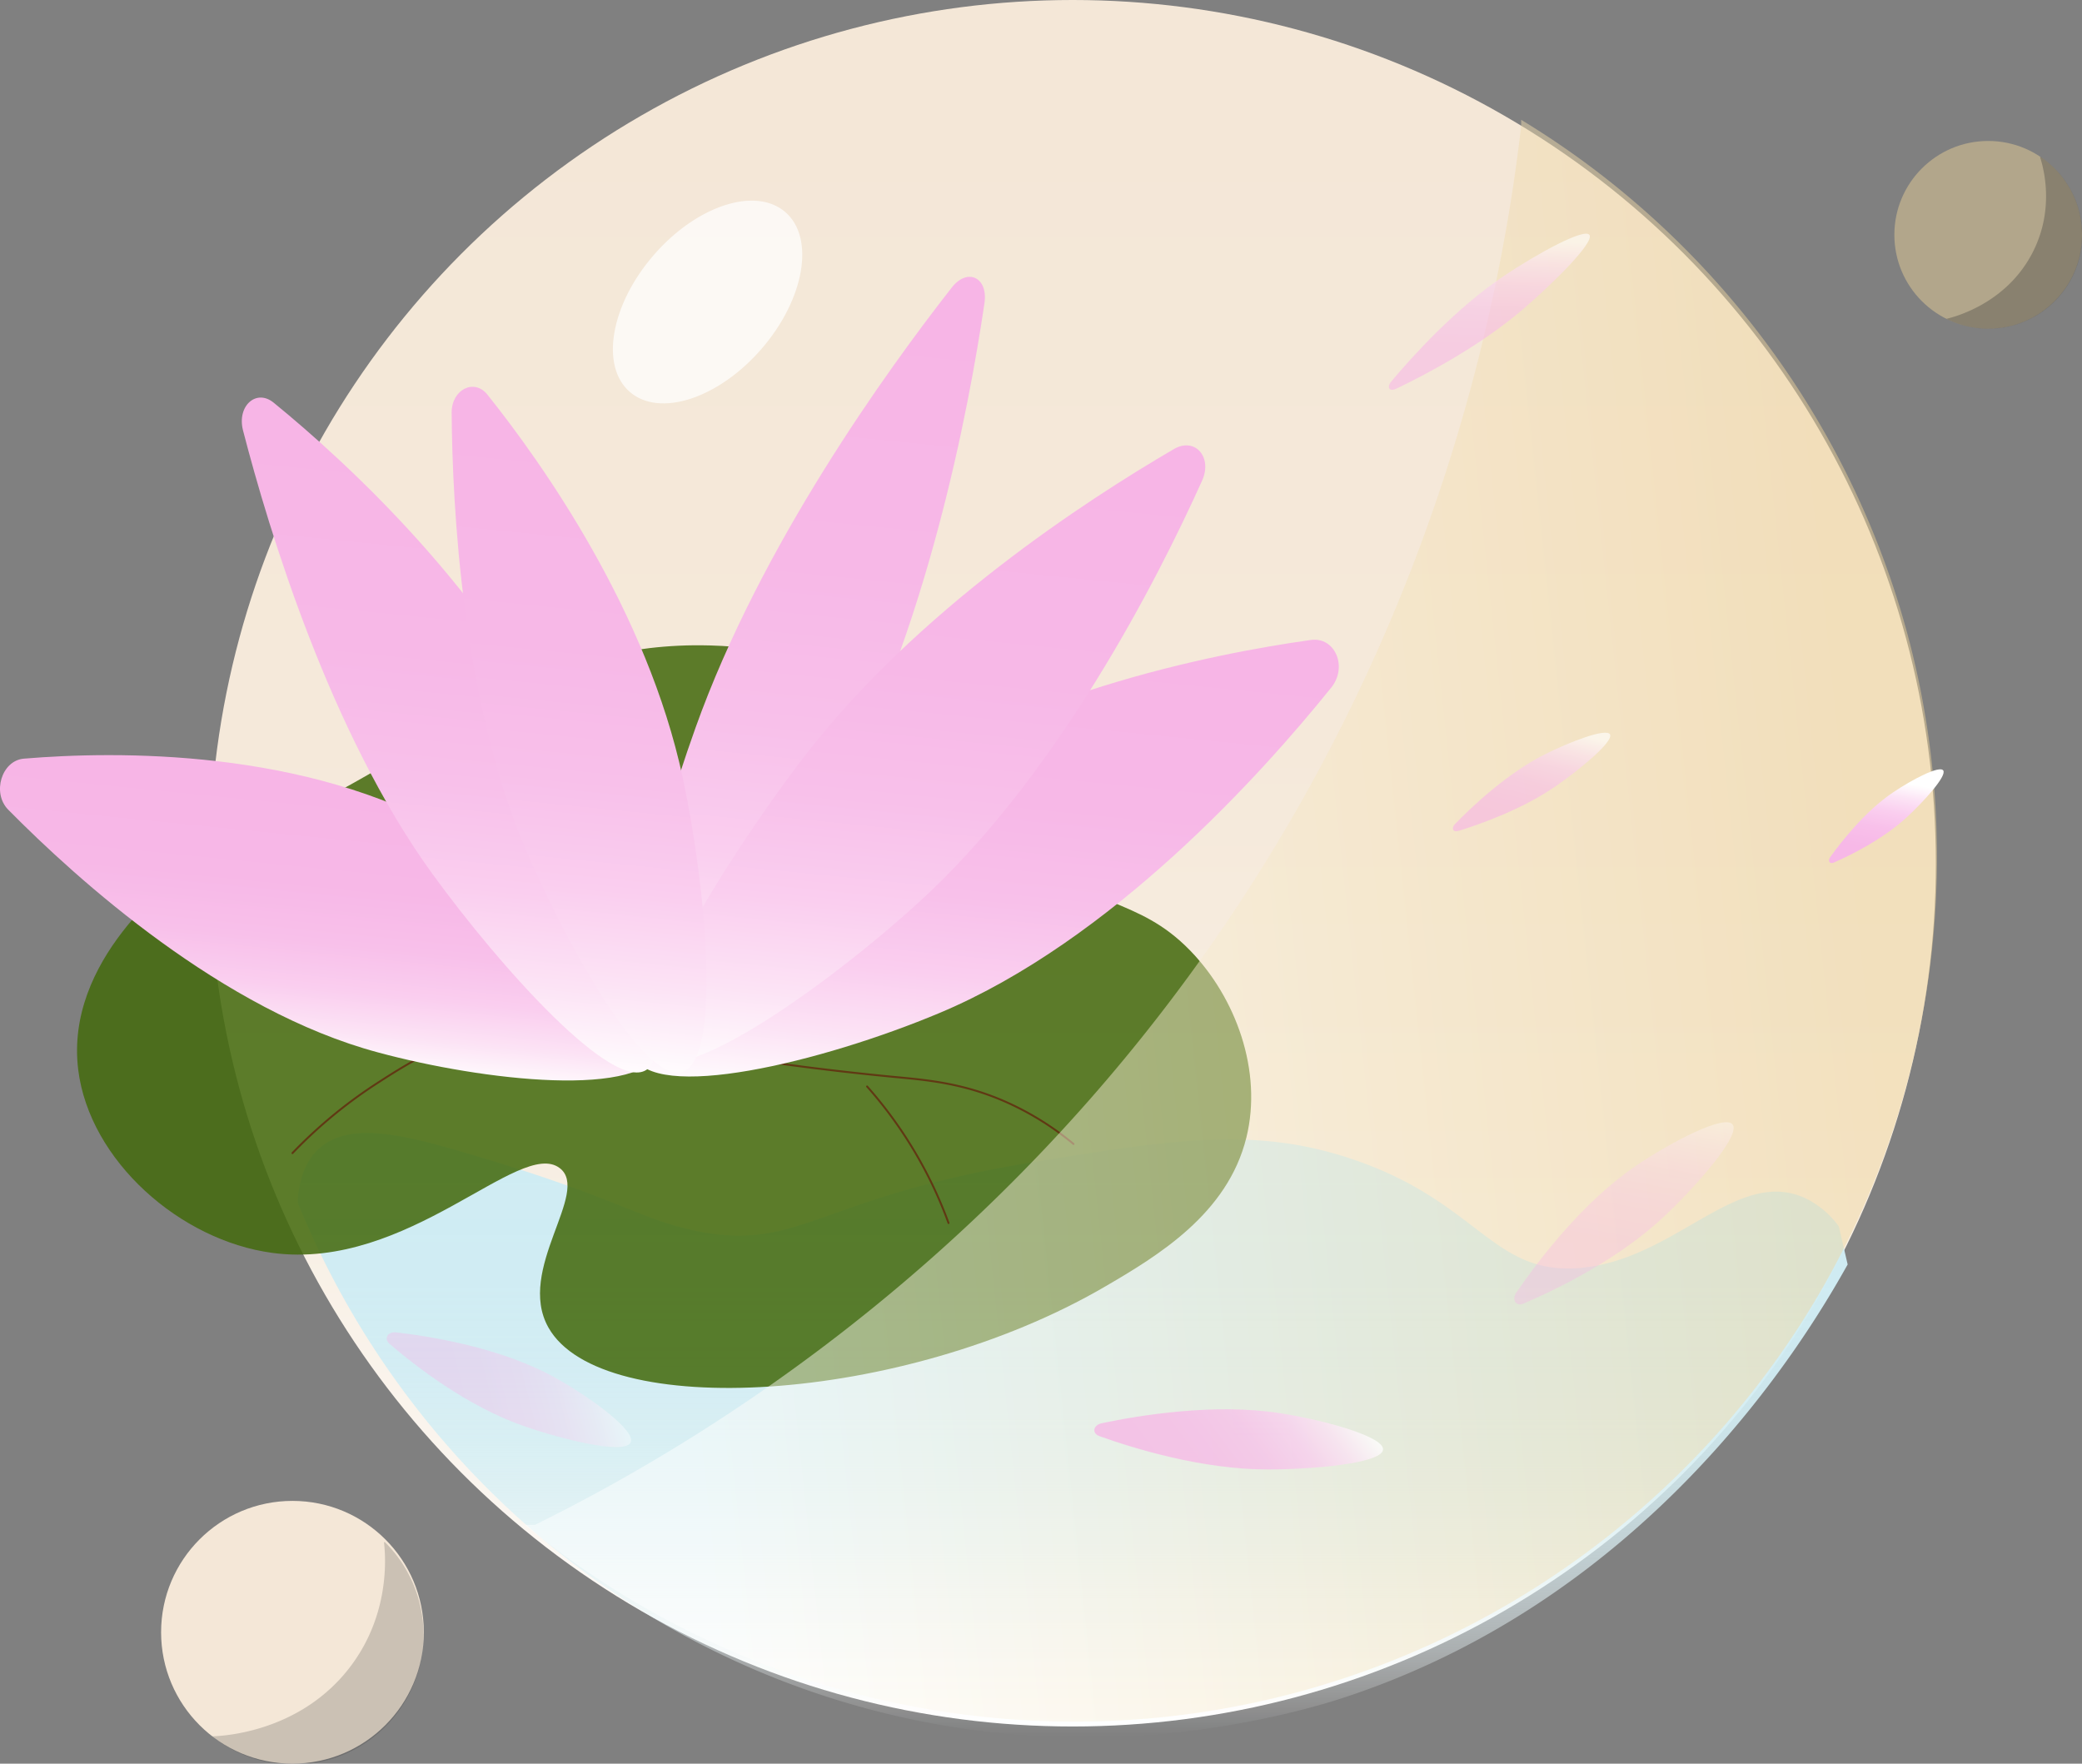 <svg id="图层_1" data-name="图层 1" xmlns="http://www.w3.org/2000/svg" xmlns:xlink="http://www.w3.org/1999/xlink" viewBox="0 0 814.97 690.31"><rect x="0" y="0" width="814.97" height="690.31" fill="#808080" stroke="none"/><defs><style>.cls-1{fill:url(#未命名的渐变_211);}.cls-2{fill:url(#未命名的渐变_185);}.cls-3{fill:#446a0d;opacity:0.86;}.cls-4{fill:#603813;}.cls-5{fill:none;stroke:#603813;stroke-linecap:round;stroke-miterlimit:10;stroke-width:0.75px;}.cls-6{fill:url(#未命名的渐变_206);}.cls-7{fill:url(#未命名的渐变_206-2);}.cls-8{fill:url(#未命名的渐变_206-3);}.cls-9{fill:url(#未命名的渐变_206-4);}.cls-10{fill:url(#未命名的渐变_206-5);}.cls-11{fill:url(#未命名的渐变_206-6);}.cls-12,.cls-20{opacity:0.48;}.cls-12{fill:url(#未命名的渐变_14);}.cls-13{fill:#fff;opacity:0.72;}.cls-14{opacity:0.63;fill:url(#未命名的渐变_206-7);}.cls-15{opacity:0.37;fill:url(#未命名的渐变_206-8);}.cls-16{opacity:0.76;fill:url(#未命名的渐变_206-9);}.cls-17{opacity:0.59;fill:url(#未命名的渐变_206-10);}.cls-18{opacity:0.39;fill:url(#未命名的渐变_206-11);}.cls-19{fill:url(#未命名的渐变_206-12);}.cls-20{fill:#e8ce97;}.cls-21{fill:#f4e7d7;}.cls-22,.cls-23{fill:#333;}.cls-22{opacity:0.32;}.cls-23{opacity:0.21;}</style><linearGradient id="未命名的渐变_211" x1="419.88" y1="675.76" x2="419.88" gradientUnits="userSpaceOnUse"><stop offset="0" stop-color="#fff"/><stop offset="0.13" stop-color="#fbf6f0"/><stop offset="0.33" stop-color="#f7eee2"/><stop offset="0.57" stop-color="#f5e9da"/><stop offset="0.96" stop-color="#f4e7d7"/></linearGradient><linearGradient id="未命名的渐变_185" x1="514.34" y1="868.56" x2="514.34" y2="631.95" gradientUnits="userSpaceOnUse"><stop offset="0" stop-color="#fff" stop-opacity="0"/><stop offset="0.01" stop-color="#feffff" stop-opacity="0.02"/><stop offset="0.08" stop-color="#f4fbfc" stop-opacity="0.22"/><stop offset="0.15" stop-color="#ebf7fa" stop-opacity="0.41"/><stop offset="0.23" stop-color="#e4f4f8" stop-opacity="0.57"/><stop offset="0.31" stop-color="#ddf2f7" stop-opacity="0.7"/><stop offset="0.4" stop-color="#d8f0f5" stop-opacity="0.81"/><stop offset="0.5" stop-color="#d4eef4" stop-opacity="0.9"/><stop offset="0.61" stop-color="#d1edf4" stop-opacity="0.95"/><stop offset="0.74" stop-color="#d0ecf3" stop-opacity="0.99"/><stop offset="0.96" stop-color="#cfecf3"/></linearGradient><linearGradient id="未命名的渐变_206" x1="224.32" y1="621.5" x2="224.32" y2="509.28" gradientTransform="matrix(1, 0.1, -0.1, 1, 55.08, -37.18)" gradientUnits="userSpaceOnUse"><stop offset="0" stop-color="#fff"/><stop offset="0.01" stop-color="#fffdfe"/><stop offset="0.14" stop-color="#fce3f5"/><stop offset="0.28" stop-color="#faceef"/><stop offset="0.44" stop-color="#f8c0ea"/><stop offset="0.64" stop-color="#f7b8e7"/><stop offset="0.96" stop-color="#f7b5e6"/></linearGradient><linearGradient id="未命名的渐变_206-2" x1="398.61" y1="609.66" x2="398.61" y2="292.43" xlink:href="#未命名的渐变_206"/><linearGradient id="未命名的渐变_206-3" x1="476.52" y1="614.82" x2="476.52" y2="420.9" xlink:href="#未命名的渐变_206"/><linearGradient id="未命名的渐变_206-4" x1="449.91" y1="609.88" x2="449.91" y2="350.02" xlink:href="#未命名的渐变_206"/><linearGradient id="未命名的渐变_206-5" x1="263.19" y1="614.96" x2="263.19" y2="365.99" xlink:href="#未命名的渐变_206"/><linearGradient id="未命名的渐变_206-6" x1="312.81" y1="613.48" x2="312.81" y2="353.83" xlink:href="#未命名的渐变_206"/><linearGradient id="未命名的渐变_14" x1="278.34" y1="565.93" x2="857.5" y2="565.93" gradientTransform="translate(-58.18 51.02) rotate(-6.08)" gradientUnits="userSpaceOnUse"><stop offset="0.11" stop-color="#fff"/><stop offset="0.58" stop-color="#f4e5c3"/><stop offset="0.94" stop-color="#edd299"/></linearGradient><linearGradient id="未命名的渐变_206-7" x1="-539.82" y1="1167.95" x2="-539.82" y2="908.09" gradientTransform="matrix(-0.2, -0.05, 0.09, -0.18, 490.81, 657.16)" xlink:href="#未命名的渐变_206"/><linearGradient id="未命名的渐变_206-8" x1="-529.72" y1="405.1" x2="-529.72" y2="145.24" gradientTransform="matrix(-0.32, -0.06, 0.09, -0.32, 534.02, 718.19)" xlink:href="#未命名的渐变_206"/><linearGradient id="未命名的渐变_206-9" x1="-240.07" y1="462.98" x2="-240.07" y2="203.12" gradientTransform="matrix(-0.2, -0.27, 0.29, -0.17, 434.02, 743.51)" xlink:href="#未命名的渐变_206"/><linearGradient id="未命名的渐变_206-10" x1="-57.33" y1="1603.51" x2="-57.33" y2="1343.65" gradientTransform="matrix(-0.26, -0.01, 0.11, -0.24, 498.58, 666.49)" xlink:href="#未命名的渐变_206"/><linearGradient id="未命名的渐变_206-11" x1="150.91" y1="-39.15" x2="150.91" y2="-299.01" gradientTransform="matrix(-0.08, -0.31, 0.31, -0.07, 358.45, 767.65)" xlink:href="#未命名的渐变_206"/><linearGradient id="未命名的渐变_206-12" x1="-1670.67" y1="1255.33" x2="-1670.67" y2="995.47" gradientTransform="matrix(-0.16, -0.03, 0.05, -0.16, 500.39, 643.86)" xlink:href="#未命名的渐变_206"/></defs><title>节气4</title><circle class="cls-1" cx="419.88" cy="337.88" r="337.88"/><path class="cls-2" d="M817.7,683.4c-18,32.28-78.68,131.2-198.61,170-13.74,4.44-53,15.19-99.26,15.19C380.41,868.56,261,782.06,211,659.19c.31-6.58,1.89-14.92,7.83-20.68,11.7-11.34,33.38-6,58.06,1.25,57.43,16.87,66.38,25.06,87.71,30,42.2,9.78,49-12.58,133.41-26.26,55.45-9,87.75-14.22,126-1.25,49.35,16.73,54.58,45.44,88.94,42.51,37.16-3.17,61.08-39.29,87.71-27.51a34.74,34.74,0,0,1,13.59,11.26Z" transform="translate(-94.46 -188.48)"/><path class="cls-3" d="M201.07,678.87c-36.06-4.82-71.6-36.06-76-71.75-5.21-42.58,36.11-74,45.29-81,17.91-13.65,21.42-8.41,61.36-30.56C269,474.88,270.45,467.82,296,457c13.11-5.55,37.59-15.65,70.12-15.95,12-.11,68.48.71,102.27,35.88,16.54,17.22,9.13,23.41,27.75,42.51,25,25.68,43.21,19.42,64.29,41.19,17.75,18.35,28.32,47,21.91,73.08-7.37,29.91-34.71,46.35-55.52,58.46-79.16,46.07-197,52.59-217.67,15.94-12.85-22.73,16.7-53.13,4.38-62.45C297.92,633.82,254.42,686,201.07,678.87Z" transform="translate(-94.46 -188.48)"/><path class="cls-4" d="M375.25,592.69c0,8.08-8.4,14.63-18.76,14.63-8.27,0-15.11-4.57-17.61-9.6a10.23,10.23,0,0,1-1.14-5c.32-6.14,7.09-14.63,18.75-14.63C366.85,578.06,375.25,584.61,375.25,592.69Z" transform="translate(-94.46 -188.48)"/><path class="cls-5" d="M371.2,600.6c31.63,5,56,7.74,73.14,9.38,13,1.24,27.6,2.38,45,10.31a113,113,0,0,1,25.32,15.94" transform="translate(-94.46 -188.48)"/><path class="cls-5" d="M433.87,613.73a167.05,167.05,0,0,1,31.88,53.45" transform="translate(-94.46 -188.48)"/><path class="cls-5" d="M343.58,590.14a120.09,120.09,0,0,0-38.37-2.43c-29,2.9-49.62,16-63.67,25.1a186,186,0,0,0-32.6,27" transform="translate(-94.46 -188.48)"/><path class="cls-6" d="M353.84,598.62c6.7-20-43.2-61.44-82.27-84-57.43-33.13-131.31-32.23-167.76-29.2-8.72.73-12.6,13.45-6.11,20,26.94,27.29,83.91,78.73,144.79,95C283.17,611.42,347,619,353.84,598.62Z" transform="translate(-94.46 -188.48)"/><path class="cls-7" d="M342.51,602.51c12.57,6.88,53.31-52.91,78.2-99.29,36.57-68.16,52.88-153.89,59.1-196.06,1.49-10.09-6.61-14-12.75-6.19-25.45,32.49-74.86,100.95-100.35,172.36C349.68,521,329.7,595.5,342.51,602.51Z" transform="translate(-94.46 -188.48)"/><path class="cls-8" d="M342.16,601.29c7.48,19.08,74.21,2.92,120.07-16.33,67.39-28.28,126.07-93.5,153.35-127.38,6.52-8.11,1.44-19.93-8-18.61-39.18,5.47-118,21.23-177.33,63.66C390.6,531,334.53,581.82,342.16,601.29Z" transform="translate(-94.46 -188.48)"/><path class="cls-9" d="M349.83,601.81c10.61,13,67-26.25,104.1-60,54.5-49.56,93.62-126.47,111.07-165.19,4.18-9.26-2.8-17.14-11-12.39C520.09,384,452.79,427.51,408.4,485.73,378.74,524.63,339,588.57,349.83,601.81Z" transform="translate(-94.46 -188.48)"/><path class="cls-10" d="M348,606.84c12.39-10.37-9.86-76.66-31-121.08-31-65.27-86.89-116.4-115.42-139.67-6.83-5.57-14.44,1.31-12,10.83,10.21,39.48,34.11,118.25,73.89,173.26C290.1,566.94,335.34,617.41,348,606.84Z" transform="translate(-94.46 -188.48)"/><path class="cls-11" d="M362.27,607.77c14.26-6.52,8.91-70.56-.55-114.83-13.91-65.06-54.89-123-76.47-150-5.17-6.47-14-2-14,7,.28,37.48,4.23,113,28.94,170.86C316.73,559.43,347.72,614.42,362.27,607.77Z" transform="translate(-94.46 -188.48)"/><path class="cls-12" d="M303.93,785.29C361.53,756.83,483.17,687,577.59,545c82.48-124.06,105-244.28,112.31-307.22l0-2.41c114.39,69.37,181.2,203.43,158.29,343.56C818,763.09,644.34,888,460.17,857.86a336.41,336.41,0,0,1-160.24-72.55" transform="translate(-94.46 -188.48)"/><ellipse class="cls-13" cx="371.43" cy="306.68" rx="46.53" ry="27.97" transform="translate(-197.94 198.66) rotate(-49.16)"/><path class="cls-14" d="M724.71,476c-1.21-2.76-15.66,2.75-25.76,7.85-14.83,7.5-28.55,20.57-35,27.22-1.54,1.6-.7,3.28,1.33,2.66,8.41-2.59,25.41-8.55,38.82-18C713.06,489.48,725.94,478.84,724.71,476Z" transform="translate(-94.46 -188.48)"/><path class="cls-15" d="M772.77,628.77c-2.7-4.48-23.69,6.38-38,16.06-21,14.23-38.63,37.68-46.76,49.55-1.95,2.84-.13,5.57,2.85,4.3,12.39-5.28,37.25-17.2,55.46-34.5C758.49,652.61,775.52,633.34,772.77,628.77Z" transform="translate(-94.46 -188.48)"/><path class="cls-16" d="M635.8,756.09c1.09-5.12-22.39-11.65-40-14.44-25.85-4.1-55.59.84-70.05,3.89-3.46.73-4,4-.85,5.09,13.07,4.68,40.21,13.1,66.1,13C608.31,763.62,634.69,761.3,635.8,756.09Z" transform="translate(-94.46 -188.48)"/><path class="cls-17" d="M716.66,280.48c-1.77-3-20.41,7.24-33.35,15.89-19,12.71-36.2,31.83-44.25,41.42-1.92,2.3-.71,4.11,1.91,2.85,10.89-5.21,32.85-16.64,49.87-31.31C702.21,299.53,718.46,283.54,716.66,280.48Z" transform="translate(-94.46 -188.48)"/><path class="cls-18" d="M341.21,753.26c2.78-4.43-15.26-17.65-29.53-25.6-21-11.67-48.55-16.11-62.19-17.68-3.26-.37-4.89,2.48-2.56,4.48,9.67,8.33,30.21,24.43,52.7,32.24C314.65,751.91,338.37,757.78,341.21,753.26Z" transform="translate(-94.46 -188.48)"/><path class="cls-19" d="M855.14,490.08c-1.32-2.2-12.22,3.52-19.67,8.55-11,7.4-20.31,19.35-24.64,25.39-1,1.44-.15,2.78,1.4,2.1,6.42-2.81,19.31-9.1,28.87-18C847.49,502.18,856.48,492.32,855.14,490.08Z" transform="translate(-94.46 -188.48)"/><circle class="cls-20" cx="778.25" cy="91.9" r="36.73"/><circle class="cls-21" cx="114.48" cy="638.88" r="51.42"/><path class="cls-22" d="M893,249.93c1.12,3.48,6,19.82-2.78,37.13-10.26,20.34-30.94,25.53-33.86,26.21a36.73,36.73,0,0,0,36.91-63.34" transform="translate(-94.46 -188.48)"/><path class="cls-23" d="M244.76,792.07c.58,5,2.75,28.54-13.88,49.67-19.54,24.82-49.18,26.22-53.34,26.35a50.93,50.93,0,0,0,67.6-76" transform="translate(-94.46 -188.48)"/></svg>